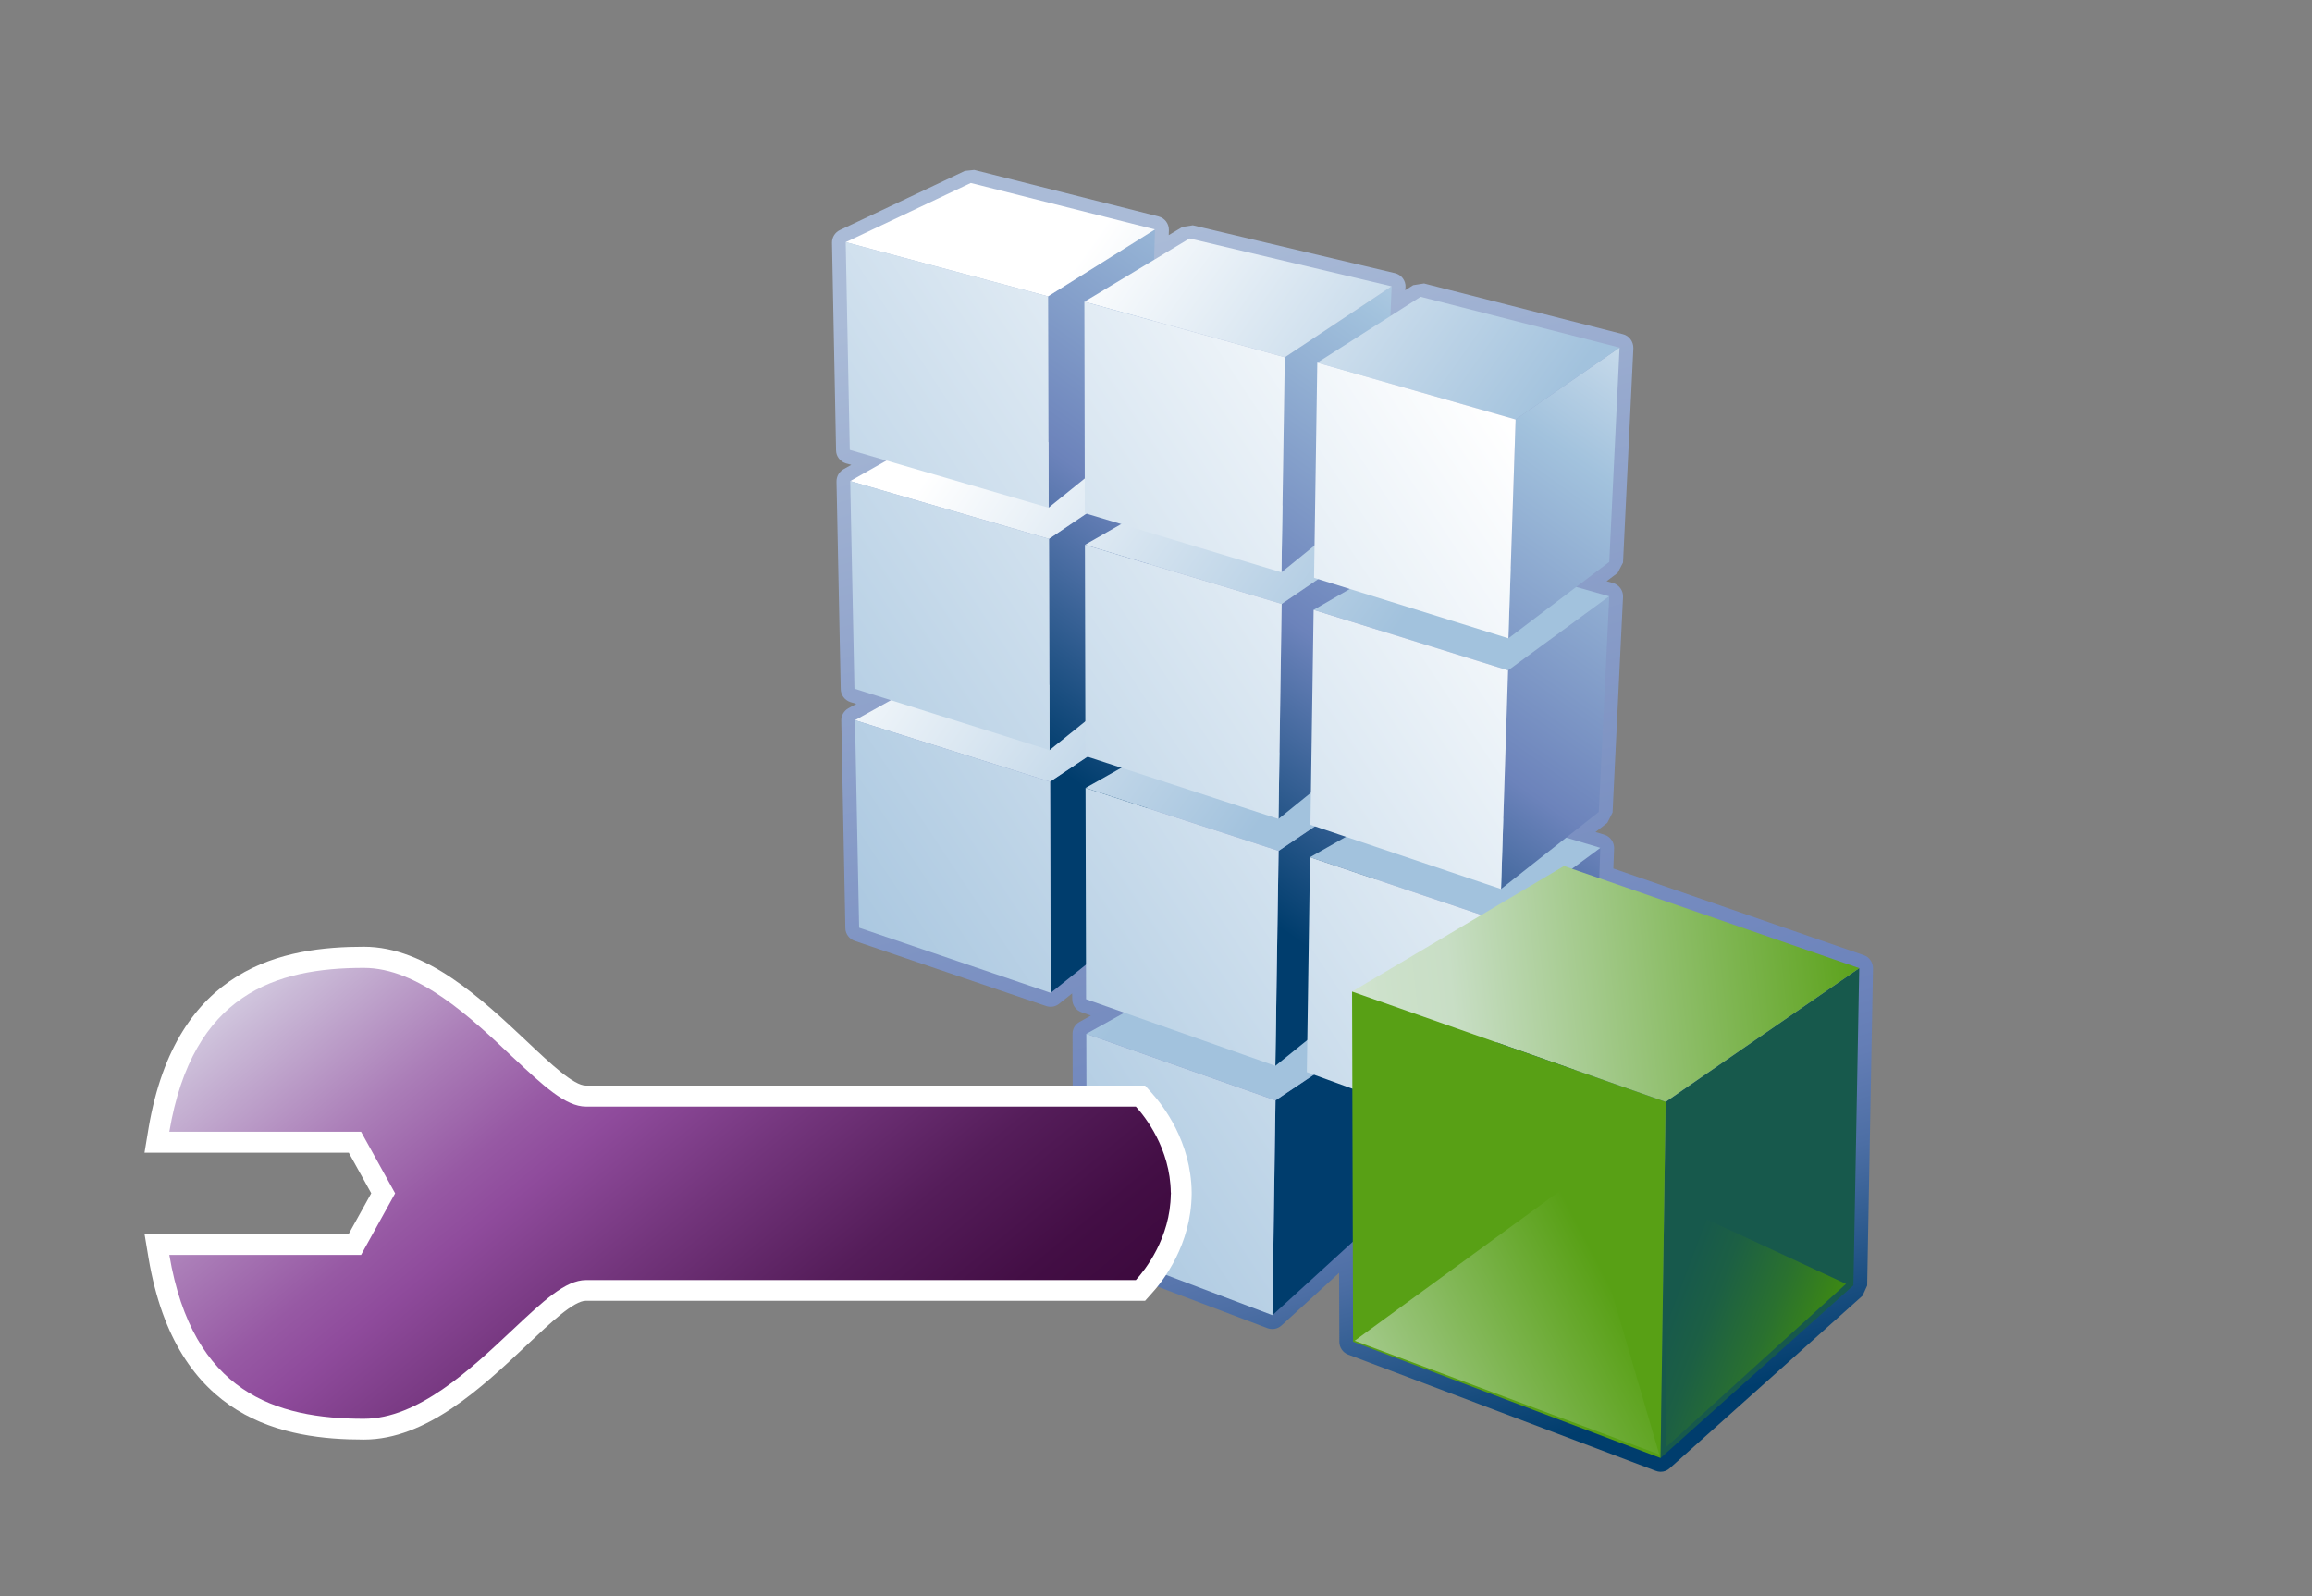 <?xml version="1.0" encoding="UTF-8"?>
<svg xmlns="http://www.w3.org/2000/svg" xmlns:xlink="http://www.w3.org/1999/xlink" contentScriptType="text/ecmascript" width="42" baseProfile="tiny" zoomAndPan="magnify" contentStyleType="text/css" viewBox="0.019 -0.113 42 29" height="29" preserveAspectRatio="xMidYMid meet" version="1.1">
    <rect x="0.019" y="-0.113" width="42" height="29" fill="#808080" stroke="none"/>
    <rect x="0.019" width="42" fill="none" y="-0.113" height="29"/>
    <linearGradient x1="-691.285" gradientTransform="matrix(1 0 0 -1 694.626 1024.743)" y1="1022.165" x2="-661.025" gradientUnits="userSpaceOnUse" y2="1005.405" xlink:type="simple" xlink:actuate="onLoad" id="XMLID_1947_" xlink:show="other">
        <stop stop-color="#ffffff" offset="0"/>
        <stop stop-color="#e4edf5" offset="0.08"/>
        <stop stop-color="#b4cee4" offset="0.24"/>
        <stop stop-color="#a2c2dd" offset="0.31"/>
        <stop stop-color="#8eabd1" offset="0.45"/>
        <stop stop-color="#6c83bb" offset="0.66"/>
        <stop stop-color="#637db5" offset="0.7"/>
        <stop stop-color="#4c6ea4" offset="0.78"/>
        <stop stop-color="#265689" offset="0.87"/>
        <stop stop-color="#003d6d" offset="0.95"/>
        <stop stop-color="#003d6d" offset="1"/>
    </linearGradient>
    <polygon fill="url(#XMLID_1947_)" points="29.071,15.842 29.091,15.291 28.471,15.105 29.063,14.639 29.253,10.721 28.653,10.551   29.253,10.096 29.44,6.202 25.826,5.279 25.277,5.629 25.3,5.089 21.628,4.219 20.985,4.605 21.001,4.055 17.655,3.211   15.382,4.287 15.456,8.061 16.122,8.254 15.464,8.627 15.541,12.4 16.203,12.608 15.551,12.972 15.626,16.742 19.106,17.926   19.747,17.412 19.749,18.041 20.444,18.285 19.753,18.67 19.764,22.506 23.134,23.782 24.593,22.448 24.599,24.263 30.185,26.377   33.688,23.24 33.794,17.477 "/>
    <linearGradient x1="-673.435" gradientTransform="matrix(1 0 0 -1 694.626 1024.743)" y1="1020.603" x2="-667.355" gradientUnits="userSpaceOnUse" y2="998.193" xlink:type="simple" xlink:actuate="onLoad" id="XMLID_1948_" xlink:show="other">
        <stop stop-color="#aabbd7" offset="0"/>
        <stop stop-color="#92a5cc" offset="0.26"/>
        <stop stop-color="#6c83bb" offset="0.71"/>
        <stop stop-color="#637db5" offset="0.76"/>
        <stop stop-color="#4c6ea4" offset="0.83"/>
        <stop stop-color="#265689" offset="0.91"/>
        <stop stop-color="#003d6d" offset="0.99"/>
        <stop stop-color="#003d6d" offset="1"/>
    </linearGradient>
    <path fill="url(#XMLID_1948_)" d="M 30.095 26.609 L 24.509 24.497 C 24.411 24.46 24.35 24.367 24.35 24.265 L 24.35 24.265 L 24.345 23.013 L 23.302 23.966 C 23.232 24.031 23.134 24.05 23.044 24.018 L 23.044 24.018 L 19.673 22.742 C 19.578 22.705 19.513 22.613 19.513 22.511 L 19.513 22.511 L 19.503 18.672 C 19.501 18.58 19.551 18.496 19.631 18.453 L 19.631 18.453 L 19.836 18.338 L 19.664 18.277 C 19.565 18.242 19.498 18.147 19.498 18.043 L 19.498 18.043 L 19.496 17.935 L 19.26 18.123 C 19.194 18.178 19.105 18.192 19.026 18.166 L 19.026 18.166 L 15.546 16.981 C 15.446 16.947 15.378 16.854 15.376 16.752 L 15.376 16.752 L 15.302 12.981 C 15.3 12.887 15.348 12.803 15.429 12.756 L 15.429 12.756 L 15.575 12.675 L 15.467 12.643 C 15.365 12.609 15.294 12.516 15.292 12.409 L 15.292 12.409 L 15.215 8.638 C 15.213 8.544 15.262 8.46 15.341 8.413 L 15.341 8.413 L 15.485 8.332 L 15.387 8.306 C 15.283 8.274 15.209 8.181 15.207 8.072 L 15.207 8.072 L 15.133 4.299 C 15.131 4.199 15.188 4.109 15.276 4.067 L 15.276 4.067 L 17.547 2.992 L 17.717 2.974 L 21.065 3.819 C 21.178 3.848 21.256 3.95 21.253 4.069 L 21.253 4.069 L 21.25 4.159 L 21.501 4.009 L 21.688 3.98 L 25.362 4.85 C 25.477 4.878 25.558 4.984 25.552 5.105 L 25.552 5.105 L 25.546 5.16 L 25.691 5.068 L 25.888 5.037 L 29.503 5.959 C 29.616 5.987 29.693 6.094 29.691 6.214 L 29.691 6.214 L 29.503 10.108 L 29.405 10.296 L 29.204 10.447 L 29.321 10.479 C 29.432 10.512 29.509 10.617 29.503 10.732 L 29.503 10.732 L 29.313 14.649 L 29.218 14.836 L 29.003 15.004 L 29.163 15.052 C 29.271 15.084 29.345 15.189 29.341 15.302 L 29.341 15.302 L 29.327 15.666 L 33.874 17.24 C 33.978 17.273 34.044 17.373 34.044 17.48 L 34.044 17.48 L 33.938 23.244 L 33.855 23.427 L 30.35 26.564 C 30.304 26.606 30.246 26.627 30.185 26.627 L 30.185 26.627 C 30.156 26.627 30.124 26.621 30.095 26.609 L 30.095 26.609 z "/>
    <linearGradient x1="-659.802" gradientTransform="matrix(1 0 0 -1 694.626 1024.743)" y1="1018.766" x2="-668.82" gradientUnits="userSpaceOnUse" y2="1006.178" xlink:type="simple" xlink:actuate="onLoad" id="XMLID_1949_" xlink:show="other">
        <stop stop-color="#ffffff" offset="0"/>
        <stop stop-color="#a2c2dd" offset="0.35"/>
        <stop stop-color="#6c83bb" offset="0.7"/>
        <stop stop-color="#003d6d" offset="1"/>
    </linearGradient>
    <polygon fill="url(#XMLID_1949_)" points="23.19,19.879 24.956,18.697 24.892,22.176 23.134,23.782 "/>
    <linearGradient x1="-681.097" gradientTransform="matrix(1 0 0 -1 694.626 1024.743)" y1="1012.291" x2="-673.717" gradientUnits="userSpaceOnUse" y2="1007.081" xlink:type="simple" xlink:actuate="onLoad" id="XMLID_1950_" xlink:show="other">
        <stop stop-color="#ffffff" offset="0"/>
        <stop stop-color="#ffffff" offset="0.05"/>
        <stop stop-color="#a2c2dd" offset="1"/>
    </linearGradient>
    <polygon fill="url(#XMLID_1950_)" points="19.753,18.67 21.72,17.578 24.956,18.697 23.19,19.879 "/>
    <linearGradient x1="-662.037" gradientTransform="matrix(1 0 0 -1 694.626 1024.743)" y1="1010.912" x2="-676.487" gradientUnits="userSpaceOnUse" y2="1001.322" xlink:type="simple" xlink:actuate="onLoad" id="XMLID_1951_" xlink:show="other">
        <stop stop-color="#ffffff" offset="0"/>
        <stop stop-color="#ffffff" offset="0.05"/>
        <stop stop-color="#a2c2dd" offset="1"/>
    </linearGradient>
    <polygon fill="url(#XMLID_1951_)" points="23.19,19.879 23.134,23.782 19.764,22.506 19.753,18.67 "/>
    <linearGradient x1="-665.194" gradientTransform="matrix(1 0 0 -1 694.626 1024.743)" y1="1022.633" x2="-674.214" gradientUnits="userSpaceOnUse" y2="1010.043" xlink:type="simple" xlink:actuate="onLoad" id="XMLID_1952_" xlink:show="other">
        <stop stop-color="#ffffff" offset="0"/>
        <stop stop-color="#a2c2dd" offset="0.35"/>
        <stop stop-color="#6c83bb" offset="0.7"/>
        <stop stop-color="#003d6d" offset="1"/>
    </linearGradient>
    <polygon fill="url(#XMLID_1952_)" points="19.095,14.089 20.885,12.891 20.862,16.521 19.106,17.926 "/>
    <linearGradient x1="-679.763" gradientTransform="matrix(1 0 0 -1 694.626 1024.743)" y1="1014.181" x2="-672.383" gradientUnits="userSpaceOnUse" y2="1008.971" xlink:type="simple" xlink:actuate="onLoad" id="XMLID_1953_" xlink:show="other">
        <stop stop-color="#ffffff" offset="0"/>
        <stop stop-color="#ffffff" offset="0.05"/>
        <stop stop-color="#a2c2dd" offset="1"/>
    </linearGradient>
    <polygon fill="url(#XMLID_1953_)" points="15.551,12.972 17.55,11.858 20.885,12.891 19.095,14.089 "/>
    <linearGradient x1="-665.954" gradientTransform="matrix(1 0 0 -1 694.626 1024.743)" y1="1016.822" x2="-680.407" gradientUnits="userSpaceOnUse" y2="1007.229" xlink:type="simple" xlink:actuate="onLoad" id="XMLID_1954_" xlink:show="other">
        <stop stop-color="#ffffff" offset="0"/>
        <stop stop-color="#ffffff" offset="0.05"/>
        <stop stop-color="#a2c2dd" offset="1"/>
    </linearGradient>
    <polygon fill="url(#XMLID_1954_)" points="19.095,14.089 19.106,17.926 15.626,16.742 15.551,12.972 "/>
    <linearGradient x1="-661.863" gradientTransform="matrix(1 0 0 -1 694.626 1024.743)" y1="1020.246" x2="-670.883" gradientUnits="userSpaceOnUse" y2="1007.656" xlink:type="simple" xlink:actuate="onLoad" id="XMLID_1955_" xlink:show="other">
        <stop stop-color="#ffffff" offset="0"/>
        <stop stop-color="#a2c2dd" offset="0.35"/>
        <stop stop-color="#6c83bb" offset="0.7"/>
        <stop stop-color="#003d6d" offset="1"/>
    </linearGradient>
    <polygon fill="url(#XMLID_1955_)" points="23.246,15.346 25.046,14.129 24.96,17.821 23.187,19.252 "/>
    <linearGradient x1="-678.956" gradientTransform="matrix(1 0 0 -1 694.626 1024.743)" y1="1015.323" x2="-671.576" gradientUnits="userSpaceOnUse" y2="1010.114" xlink:type="simple" xlink:actuate="onLoad" id="XMLID_1956_" xlink:show="other">
        <stop stop-color="#ffffff" offset="0"/>
        <stop stop-color="#ffffff" offset="0.05"/>
        <stop stop-color="#a2c2dd" offset="1"/>
    </linearGradient>
    <polygon fill="url(#XMLID_1956_)" points="19.739,14.203 21.747,13.072 25.046,14.129 23.246,15.346 "/>
    <linearGradient x1="-664.102" gradientTransform="matrix(1 0 0 -1 694.626 1024.743)" y1="1014.029" x2="-678.555" gradientUnits="userSpaceOnUse" y2="1004.437" xlink:type="simple" xlink:actuate="onLoad" id="XMLID_1957_" xlink:show="other">
        <stop stop-color="#ffffff" offset="0"/>
        <stop stop-color="#ffffff" offset="0.05"/>
        <stop stop-color="#a2c2dd" offset="1"/>
    </linearGradient>
    <polygon fill="url(#XMLID_1957_)" points="23.246,15.346 23.187,19.252 19.749,18.041 19.739,14.203 "/>
    <linearGradient x1="-658.617" gradientTransform="matrix(1 0 0 -1 694.626 1024.743)" y1="1017.92" x2="-667.637" gradientUnits="userSpaceOnUse" y2="1005.33" xlink:type="simple" xlink:actuate="onLoad" id="XMLID_1958_" xlink:show="other">
        <stop stop-color="#ffffff" offset="0"/>
        <stop stop-color="#a2c2dd" offset="0.35"/>
        <stop stop-color="#6c83bb" offset="0.7"/>
        <stop stop-color="#003d6d" offset="1"/>
    </linearGradient>
    <polygon fill="url(#XMLID_1958_)" points="27.278,16.627 29.091,15.291 28.956,19.047 27.15,20.6 "/>
    <linearGradient x1="-678.175" gradientTransform="matrix(1 0 0 -1 694.626 1024.743)" y1="1016.429" x2="-670.796" gradientUnits="userSpaceOnUse" y2="1011.219" xlink:type="simple" xlink:actuate="onLoad" id="XMLID_1959_" xlink:show="other">
        <stop stop-color="#ffffff" offset="0"/>
        <stop stop-color="#ffffff" offset="0.05"/>
        <stop stop-color="#a2c2dd" offset="1"/>
    </linearGradient>
    <polygon fill="url(#XMLID_1959_)" points="23.817,15.461 25.835,14.315 29.091,15.291 27.278,16.627 "/>
    <linearGradient x1="-662.274" gradientTransform="matrix(1 0 0 -1 694.626 1024.743)" y1="1011.271" x2="-676.723" gradientUnits="userSpaceOnUse" y2="1001.681" xlink:type="simple" xlink:actuate="onLoad" id="XMLID_1960_" xlink:show="other">
        <stop stop-color="#ffffff" offset="0"/>
        <stop stop-color="#ffffff" offset="0.05"/>
        <stop stop-color="#a2c2dd" offset="1"/>
    </linearGradient>
    <polygon fill="url(#XMLID_1960_)" points="27.278,16.627 27.15,20.6 23.759,19.366 23.817,15.461 "/>
    <linearGradient x1="-667.293" gradientTransform="matrix(1 0 0 -1 694.626 1024.743)" y1="1024.136" x2="-676.313" gradientUnits="userSpaceOnUse" y2="1011.546" xlink:type="simple" xlink:actuate="onLoad" id="XMLID_1961_" xlink:show="other">
        <stop stop-color="#ffffff" offset="0"/>
        <stop stop-color="#a2c2dd" offset="0.35"/>
        <stop stop-color="#6c83bb" offset="0.7"/>
        <stop stop-color="#003d6d" offset="1"/>
    </linearGradient>
    <polygon fill="url(#XMLID_1961_)" points="19.075,9.677 20.901,8.444 20.877,12.074 19.085,13.516 "/>
    <linearGradient x1="-677.704" gradientTransform="matrix(1 0 0 -1 694.626 1024.743)" y1="1017.098" x2="-670.324" gradientUnits="userSpaceOnUse" y2="1011.888" xlink:type="simple" xlink:actuate="onLoad" id="XMLID_1962_" xlink:show="other">
        <stop stop-color="#ffffff" offset="0"/>
        <stop stop-color="#ffffff" offset="0.05"/>
        <stop stop-color="#a2c2dd" offset="1"/>
    </linearGradient>
    <polygon fill="url(#XMLID_1962_)" points="15.464,8.627 17.501,7.475 20.901,8.444 19.075,9.677 "/>
    <linearGradient x1="-667.991" gradientTransform="matrix(1 0 0 -1 694.626 1024.743)" y1="1019.883" x2="-682.441" gradientUnits="userSpaceOnUse" y2="1010.293" xlink:type="simple" xlink:actuate="onLoad" id="XMLID_1963_" xlink:show="other">
        <stop stop-color="#ffffff" offset="0"/>
        <stop stop-color="#ffffff" offset="0.05"/>
        <stop stop-color="#a2c2dd" offset="1"/>
    </linearGradient>
    <polygon fill="url(#XMLID_1963_)" points="19.075,9.677 19.085,13.516 15.541,12.4 15.464,8.627 "/>
    <linearGradient x1="-663.946" gradientTransform="matrix(1 0 0 -1 694.626 1024.743)" y1="1021.739" x2="-672.966" gradientUnits="userSpaceOnUse" y2="1009.149" xlink:type="simple" xlink:actuate="onLoad" id="XMLID_1964_" xlink:show="other">
        <stop stop-color="#ffffff" offset="0"/>
        <stop stop-color="#a2c2dd" offset="0.35"/>
        <stop stop-color="#6c83bb" offset="0.7"/>
        <stop stop-color="#003d6d" offset="1"/>
    </linearGradient>
    <polygon fill="url(#XMLID_1964_)" points="23.302,10.859 25.14,9.608 25.05,13.303 23.244,14.766 "/>
    <linearGradient x1="-676.837" gradientTransform="matrix(1 0 0 -1 694.626 1024.743)" y1="1018.326" x2="-669.457" gradientUnits="userSpaceOnUse" y2="1013.116" xlink:type="simple" xlink:actuate="onLoad" id="XMLID_1965_" xlink:show="other">
        <stop stop-color="#ffffff" offset="0"/>
        <stop stop-color="#ffffff" offset="0.05"/>
        <stop stop-color="#a2c2dd" offset="1"/>
    </linearGradient>
    <polygon fill="url(#XMLID_1965_)" points="19.728,9.785 21.774,8.615 25.14,9.608 23.302,10.859 "/>
    <linearGradient x1="-666.149" gradientTransform="matrix(1 0 0 -1 694.626 1024.743)" y1="1017.107" x2="-680.598" gradientUnits="userSpaceOnUse" y2="1007.517" xlink:type="simple" xlink:actuate="onLoad" id="XMLID_1966_" xlink:show="other">
        <stop stop-color="#ffffff" offset="0"/>
        <stop stop-color="#ffffff" offset="0.05"/>
        <stop stop-color="#a2c2dd" offset="1"/>
    </linearGradient>
    <polygon fill="url(#XMLID_1966_)" points="23.302,10.859 23.244,14.766 19.737,13.623 19.728,9.785 "/>
    <linearGradient x1="-660.661" gradientTransform="matrix(1 0 0 -1 694.626 1024.743)" y1="1019.382" x2="-669.679" gradientUnits="userSpaceOnUse" y2="1006.794" xlink:type="simple" xlink:actuate="onLoad" id="XMLID_1967_" xlink:show="other">
        <stop stop-color="#ffffff" offset="0"/>
        <stop stop-color="#a2c2dd" offset="0.35"/>
        <stop stop-color="#6c83bb" offset="0.7"/>
        <stop stop-color="#003d6d" offset="1"/>
    </linearGradient>
    <polygon fill="url(#XMLID_1967_)" points="27.415,12.066 29.253,10.721 29.063,14.639 27.287,16.039 "/>
    <linearGradient x1="-676.001" gradientTransform="matrix(1 0 0 -1 694.626 1024.743)" y1="1019.507" x2="-668.622" gradientUnits="userSpaceOnUse" y2="1014.298" xlink:type="simple" xlink:actuate="onLoad" id="XMLID_1968_" xlink:show="other">
        <stop stop-color="#ffffff" offset="0"/>
        <stop stop-color="#ffffff" offset="0.05"/>
        <stop stop-color="#a2c2dd" offset="1"/>
    </linearGradient>
    <polygon fill="url(#XMLID_1968_)" points="23.882,10.967 25.939,9.781 29.253,10.721 27.415,12.066 "/>
    <linearGradient x1="-664.33" gradientTransform="matrix(1 0 0 -1 694.626 1024.743)" y1="1014.366" x2="-678.78" gradientUnits="userSpaceOnUse" y2="1004.776" xlink:type="simple" xlink:actuate="onLoad" id="XMLID_1969_" xlink:show="other">
        <stop stop-color="#ffffff" offset="0"/>
        <stop stop-color="#ffffff" offset="0.05"/>
        <stop stop-color="#a2c2dd" offset="1"/>
    </linearGradient>
    <polygon fill="url(#XMLID_1969_)" points="27.415,12.066 27.287,16.039 23.824,14.873 23.882,10.967 "/>
    <linearGradient x1="-669.387" gradientTransform="matrix(1 0 0 -1 694.626 1024.743)" y1="1025.636" x2="-678.407" gradientUnits="userSpaceOnUse" y2="1013.046" xlink:type="simple" xlink:actuate="onLoad" id="XMLID_1970_" xlink:show="other">
        <stop stop-color="#ffffff" offset="0"/>
        <stop stop-color="#a2c2dd" offset="0.35"/>
        <stop stop-color="#6c83bb" offset="0.7"/>
        <stop stop-color="#003d6d" offset="1"/>
    </linearGradient>
    <polygon fill="url(#XMLID_1970_)" points="19.058,5.271 21.001,4.055 20.894,7.635 19.067,9.111 "/>
    <linearGradient x1="-675.645" gradientTransform="matrix(1 0 0 -1 694.626 1024.743)" y1="1020.015" x2="-668.265" gradientUnits="userSpaceOnUse" y2="1014.805" xlink:type="simple" xlink:actuate="onLoad" id="XMLID_1971_" xlink:show="other">
        <stop stop-color="#ffffff" offset="0"/>
        <stop stop-color="#ffffff" offset="0.05"/>
        <stop stop-color="#a2c2dd" offset="1"/>
    </linearGradient>
    <polygon fill="url(#XMLID_1971_)" points="15.382,4.287 17.655,3.211 21.001,4.055 19.058,5.271 "/>
    <linearGradient x1="-670.021" gradientTransform="matrix(1 0 0 -1 694.626 1024.743)" y1="1022.942" x2="-684.471" gradientUnits="userSpaceOnUse" y2="1013.352" xlink:type="simple" xlink:actuate="onLoad" id="XMLID_1972_" xlink:show="other">
        <stop stop-color="#ffffff" offset="0"/>
        <stop stop-color="#ffffff" offset="0.05"/>
        <stop stop-color="#a2c2dd" offset="1"/>
    </linearGradient>
    <polygon fill="url(#XMLID_1972_)" points="19.058,5.271 19.067,9.111 15.456,8.061 15.382,4.287 "/>
    <linearGradient x1="-666.026" gradientTransform="matrix(1 0 0 -1 694.626 1024.743)" y1="1023.229" x2="-675.046" gradientUnits="userSpaceOnUse" y2="1010.639" xlink:type="simple" xlink:actuate="onLoad" id="XMLID_1973_" xlink:show="other">
        <stop stop-color="#ffffff" offset="0"/>
        <stop stop-color="#a2c2dd" offset="0.35"/>
        <stop stop-color="#6c83bb" offset="0.7"/>
        <stop stop-color="#003d6d" offset="1"/>
    </linearGradient>
    <polygon fill="url(#XMLID_1973_)" points="23.359,6.378 25.3,5.089 25.144,8.787 23.298,10.285 "/>
    <linearGradient x1="-674.707" gradientTransform="matrix(1 0 0 -1 694.626 1024.743)" y1="1021.343" x2="-667.326" gradientUnits="userSpaceOnUse" y2="1016.133" xlink:type="simple" xlink:actuate="onLoad" id="XMLID_1974_" xlink:show="other">
        <stop stop-color="#ffffff" offset="0"/>
        <stop stop-color="#ffffff" offset="0.05"/>
        <stop stop-color="#a2c2dd" offset="1"/>
    </linearGradient>
    <polygon fill="url(#XMLID_1974_)" points="19.718,5.369 21.628,4.219 25.3,5.089 23.359,6.378 "/>
    <linearGradient x1="-668.192" gradientTransform="matrix(1 0 0 -1 694.626 1024.743)" y1="1020.185" x2="-682.641" gradientUnits="userSpaceOnUse" y2="1010.595" xlink:type="simple" xlink:actuate="onLoad" id="XMLID_1975_" xlink:show="other">
        <stop stop-color="#ffffff" offset="0"/>
        <stop stop-color="#ffffff" offset="0.05"/>
        <stop stop-color="#a2c2dd" offset="1"/>
    </linearGradient>
    <polygon fill="url(#XMLID_1975_)" points="23.359,6.378 23.298,10.285 19.726,9.21 19.718,5.369 "/>
    <linearGradient x1="-662.706" gradientTransform="matrix(1 0 0 -1 694.626 1024.743)" y1="1020.85" x2="-671.726" gradientUnits="userSpaceOnUse" y2="1008.26" xlink:type="simple" xlink:actuate="onLoad" id="XMLID_1976_" xlink:show="other">
        <stop stop-color="#ffffff" offset="0"/>
        <stop stop-color="#a2c2dd" offset="0.35"/>
        <stop stop-color="#6c83bb" offset="0.7"/>
        <stop stop-color="#003d6d" offset="1"/>
    </linearGradient>
    <polygon fill="url(#XMLID_1976_)" points="27.552,7.508 29.44,6.202 29.253,10.096 27.421,11.484 "/>
    <linearGradient x1="-673.837" gradientTransform="matrix(1 0 0 -1 694.626 1024.743)" y1="1022.573" x2="-666.458" gradientUnits="userSpaceOnUse" y2="1017.364" xlink:type="simple" xlink:actuate="onLoad" id="XMLID_1977_" xlink:show="other">
        <stop stop-color="#ffffff" offset="0"/>
        <stop stop-color="#ffffff" offset="0.05"/>
        <stop stop-color="#a2c2dd" offset="1"/>
    </linearGradient>
    <polygon fill="url(#XMLID_1977_)" points="23.949,6.476 25.826,5.279 29.44,6.202 27.552,7.508 "/>
    <linearGradient x1="-666.382" gradientTransform="matrix(1 0 0 -1 694.626 1024.743)" y1="1017.461" x2="-680.835" gradientUnits="userSpaceOnUse" y2="1007.869" xlink:type="simple" xlink:actuate="onLoad" id="XMLID_1978_" xlink:show="other">
        <stop stop-color="#ffffff" offset="0"/>
        <stop stop-color="#ffffff" offset="0.05"/>
        <stop stop-color="#a2c2dd" offset="1"/>
    </linearGradient>
    <polygon fill="url(#XMLID_1978_)" points="27.552,7.508 27.421,11.484 23.89,10.385 23.949,6.476 "/>
    <polygon fill="#17594c" points="30.277,19.906 33.794,17.477 33.688,23.24 30.185,26.377 "/>
    <linearGradient x1="-673.326" gradientTransform="matrix(1 0 0 -1 694.626 1024.743)" y1="1006.083" x2="-660.566" gradientUnits="userSpaceOnUse" y2="1007.503" xlink:type="simple" xlink:actuate="onLoad" id="XMLID_1979_" xlink:show="other">
        <stop stop-color="#ffffff" offset="0"/>
        <stop stop-color="#f7faf6" offset="0.04"/>
        <stop stop-color="#ddebdb" offset="0.18"/>
        <stop stop-color="#cde1cb" offset="0.3"/>
        <stop stop-color="#c8dec5" offset="0.4"/>
        <stop stop-color="#58a015" offset="1"/>
    </linearGradient>
    <polygon fill="url(#XMLID_1979_)" points="24.581,17.902 28.431,15.621 33.794,17.477 30.277,19.906 "/>
    <polygon fill="#58a015" points="30.277,19.906 30.185,26.377 24.599,24.263 24.581,17.902 "/>
    <linearGradient x1="-671.137" gradientTransform="matrix(1 0 0 -1 694.626 1024.743)" y1="997.836" x2="-665.088" gradientUnits="userSpaceOnUse" y2="1001.006" xlink:type="simple" xlink:actuate="onLoad" id="XMLID_1980_" xlink:show="other">
        <stop stop-color="#c8dec5" offset="0"/>
        <stop stop-color="#58a015" offset="1"/>
    </linearGradient>
    <polygon fill="url(#XMLID_1980_)" points="28.69,21.281 30.162,26.313 24.628,24.246 "/>
    <linearGradient x1="-658.116" gradientTransform="matrix(1 0 0 -1 694.626 1024.743)" y1="998.434" x2="-664.786" gradientUnits="userSpaceOnUse" y2="1000.964" xlink:type="simple" xlink:actuate="onLoad" id="XMLID_1981_" xlink:show="other">
        <stop stop-color="#e6eef4" offset="0"/>
        <stop stop-color="#c6dcc1" offset="0.08"/>
        <stop stop-color="#91c06f" offset="0.21"/>
        <stop stop-color="#6bab33" offset="0.32"/>
        <stop stop-color="#539e0e" offset="0.4"/>
        <stop stop-color="#4a9900" offset="0.44"/>
        <stop stop-color="#418e0d" offset="0.51"/>
        <stop stop-color="#2a712f" offset="0.69"/>
        <stop stop-color="#1c5f44" offset="0.84"/>
        <stop stop-color="#17594c" offset="0.94"/>
        <stop stop-color="#17594c" offset="1"/>
    </linearGradient>
    <polygon fill="url(#XMLID_1981_)" points="30.321,21.715 30.274,26.189 33.554,23.213 "/>
    <path fill="#ffffff" d="M 6.63 17.088 C 5.191 17.088 3.218 17.43 2.718 20.383 L 2.644 20.83 C 2.644 20.83 5.961 20.83 6.355 20.83 C 6.472 21.043 6.651 21.362 6.763 21.567 C 6.65 21.77 6.472 22.089 6.355 22.303 C 5.961 22.303 2.644 22.303 2.644 22.303 L 2.718 22.747 C 3.218 25.702 5.191 26.042 6.63 26.042 C 7.765 26.042 8.776 25.094 9.589 24.325 C 10.028 23.911 10.443 23.52 10.662 23.52 L 20.821 23.52 L 20.933 23.395 C 21.153 23.157 21.658 22.5 21.667 21.581 L 21.667 21.551 C 21.657 20.628 21.151 19.975 20.933 19.735 L 20.821 19.61 L 10.662 19.61 C 10.442 19.61 10.028 19.221 9.59 18.807 C 8.776 18.041 7.765 17.088 6.63 17.088 z "/>
    <linearGradient x1="-688.695" gradientTransform="matrix(1 0 0 -1 694.626 1024.743)" y1="1010.053" x2="-677.735" gradientUnits="userSpaceOnUse" y2="996.883" xlink:type="simple" xlink:actuate="onLoad" id="XMLID_1982_" xlink:show="other">
        <stop stop-color="#e6edf3" offset="0"/>
        <stop stop-color="#cabad7" offset="0.12"/>
        <stop stop-color="#ab7eb8" offset="0.27"/>
        <stop stop-color="#9759a4" offset="0.38"/>
        <stop stop-color="#8f4b9c" offset="0.44"/>
        <stop stop-color="#73357c" offset="0.57"/>
        <stop stop-color="#551d5a" offset="0.72"/>
        <stop stop-color="#430e45" offset="0.85"/>
        <stop stop-color="#3c093d" offset="0.94"/>
        <stop stop-color="#3c093d" offset="1"/>
    </linearGradient>
    <path fill="url(#XMLID_1982_)" d="M 21.289 21.566 C 21.289 21.562 21.291 21.558 21.291 21.556 L 21.288 21.556 C 21.278 20.752 20.82 20.175 20.653 19.992 C 20.438 19.992 10.663 19.992 10.663 19.992 C 10.291 19.992 9.887 19.611 9.326 19.087 C 8.565 18.367 7.613 17.472 6.629 17.472 C 5.031 17.472 3.519 17.941 3.095 20.449 C 3.696 20.449 6.578 20.449 6.578 20.449 L 7.197 21.568 L 6.578 22.687 C 6.578 22.687 3.695 22.687 3.095 22.687 C 3.52 25.195 5.033 25.664 6.629 25.664 C 7.613 25.664 8.564 24.769 9.326 24.052 C 9.887 23.525 10.291 23.144 10.663 23.144 C 10.663 23.144 20.438 23.144 20.653 23.144 C 20.821 22.959 21.28 22.381 21.288 21.581 L 21.291 21.581 C 21.291 21.573 21.289 21.57 21.289 21.566 z "/>
</svg>
